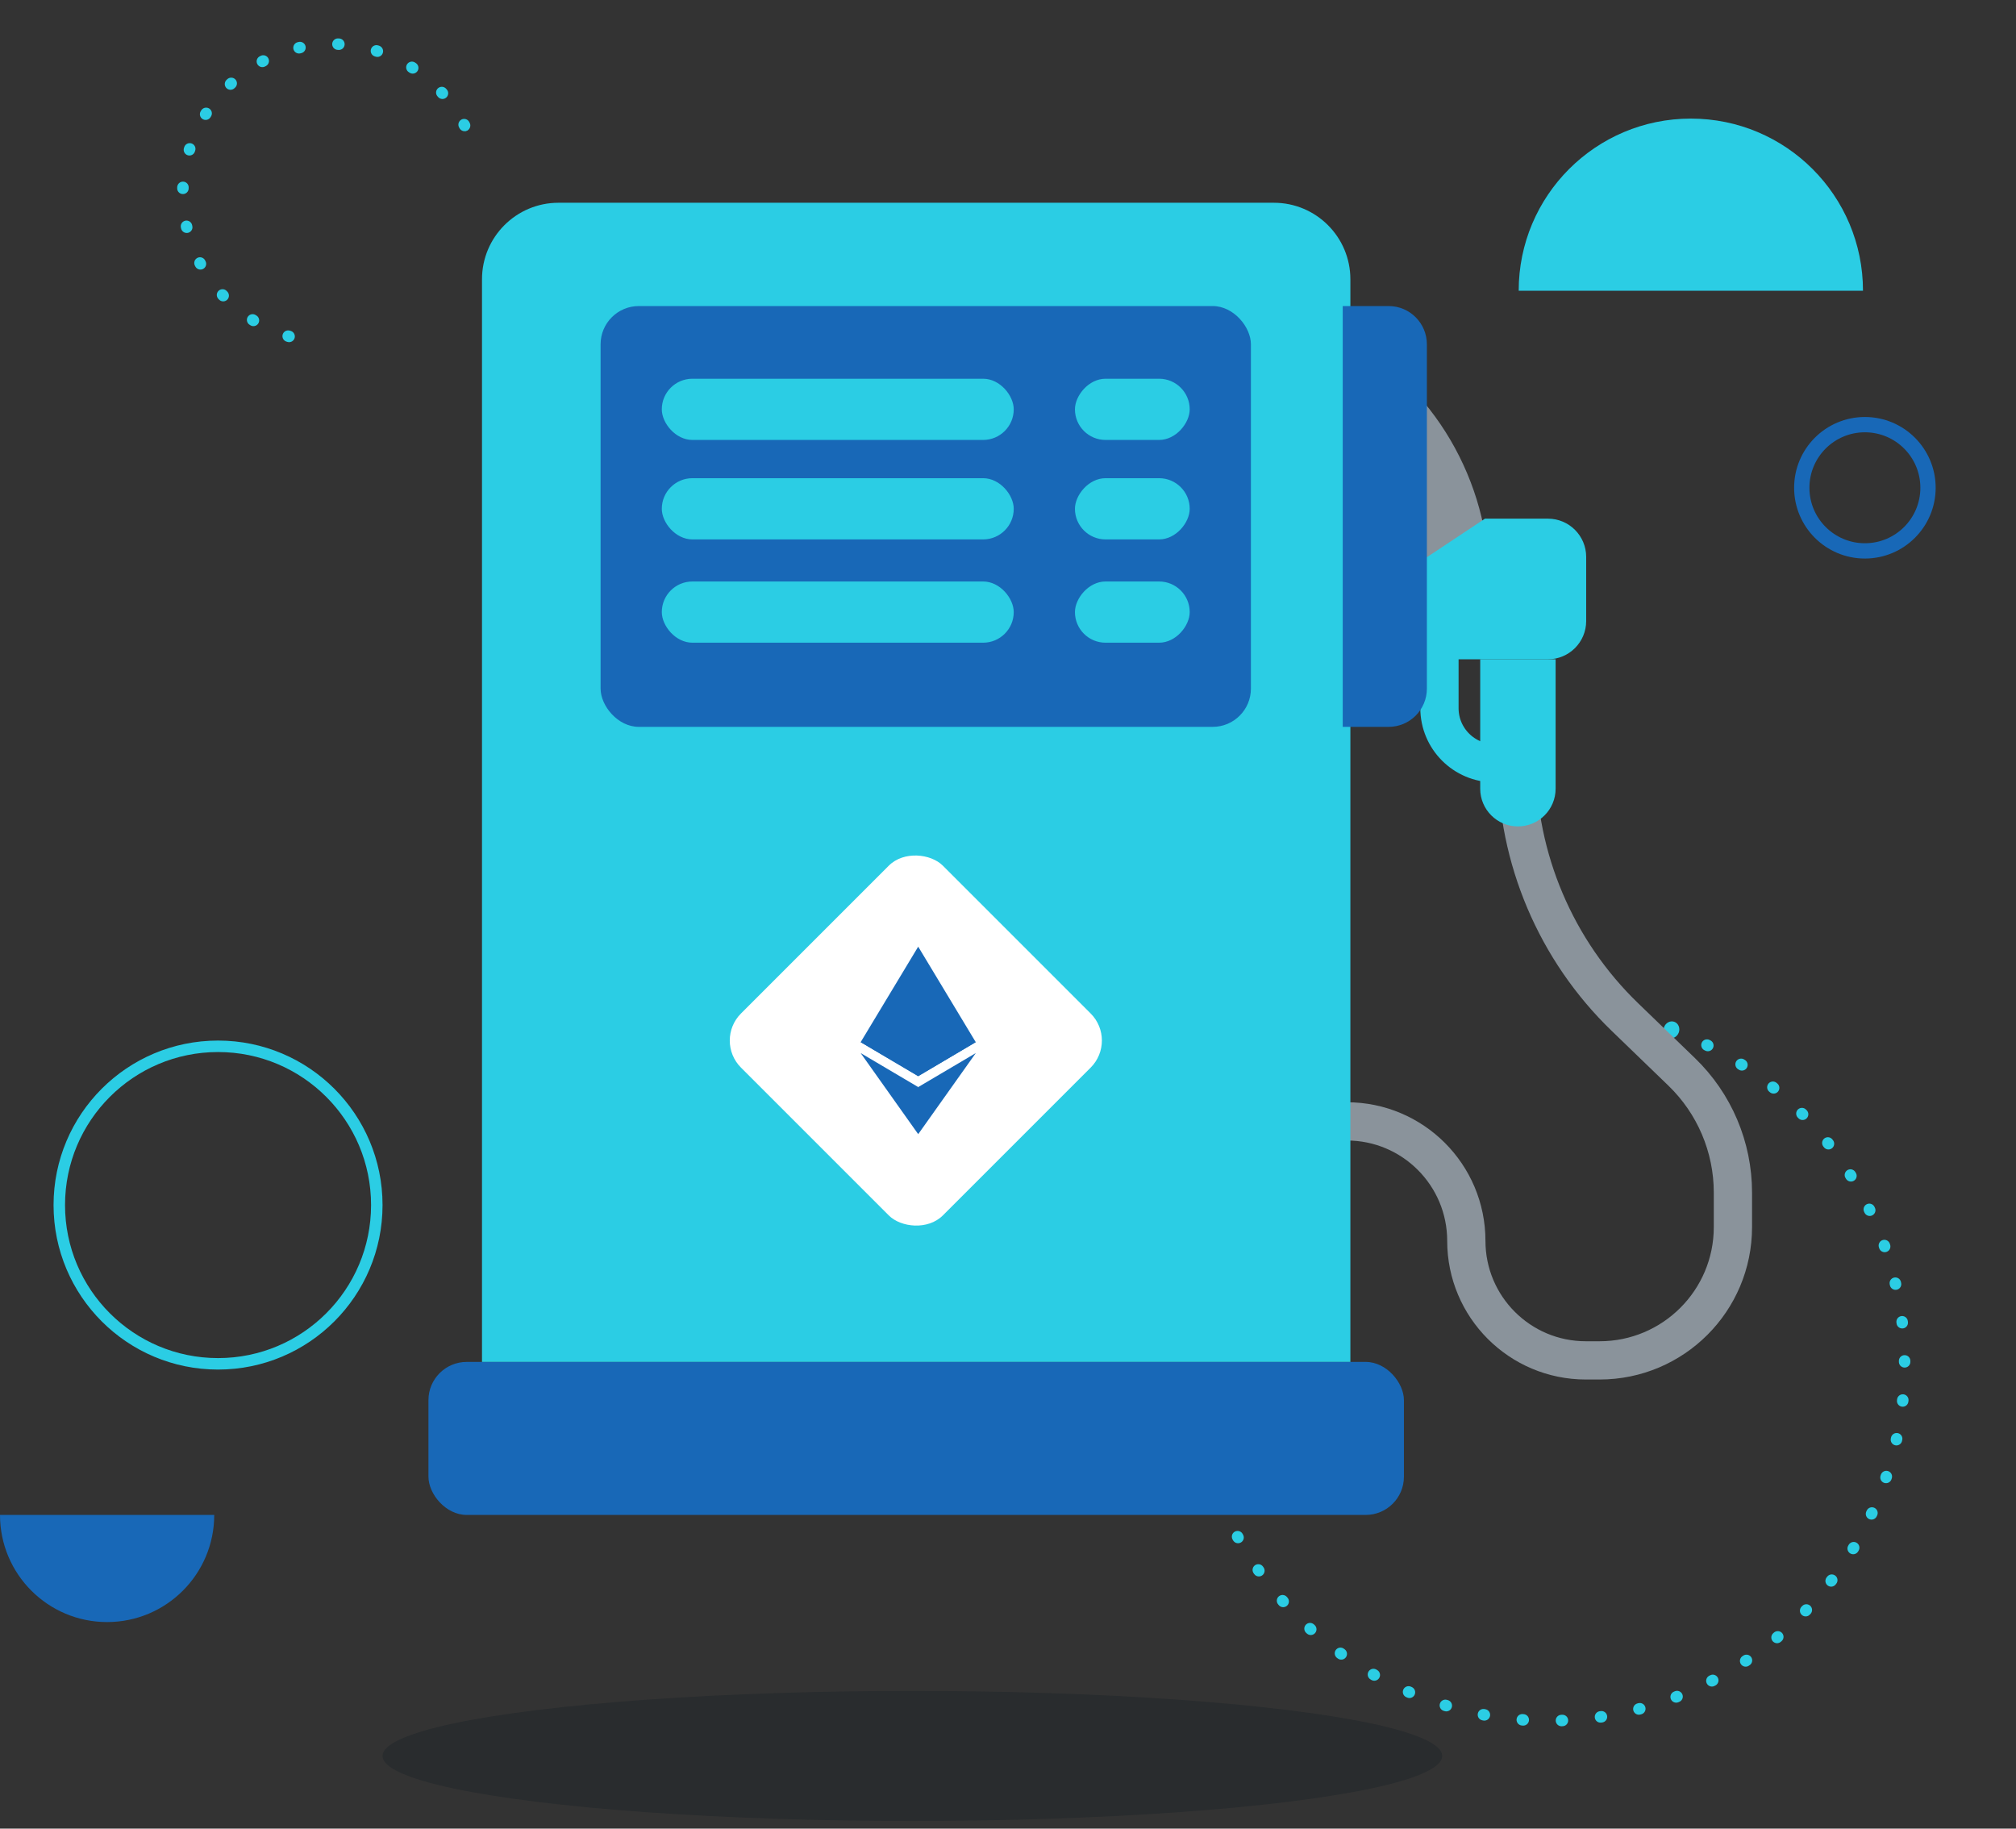 <svg width="527" height="478" viewBox="0 0 527 478" fill="none" xmlns="http://www.w3.org/2000/svg">
<rect x="0" y="0" width="527" height="478" fill="#333333" stroke="none"/>
<ellipse rx="2.231" ry="2.045" transform="matrix(-0.342 0.94 0.94 0.342 436.925 269.197)" fill="#2BCDE4"/>
<ellipse rx="2.231" ry="2.231" transform="matrix(-0.342 0.94 0.94 0.342 319.271 392.95)" fill="#2BCDE4"/>
<path d="M436.799 269.151C485.012 286.701 509.833 340.112 492.238 388.449C474.643 436.785 421.295 461.742 373.082 444.192C347.989 435.058 329.233 416.211 319.495 393.421" stroke="#2BCDE4" stroke-width="3" stroke-linecap="round" stroke-dasharray="0.25 10"/>
<ellipse rx="0.935" ry="0.857" transform="matrix(0.286 -0.958 -0.958 -0.286 75.519 87.925)" fill="#2BCDE4"/>
<ellipse rx="0.935" ry="0.935" transform="matrix(0.286 -0.958 -0.958 -0.286 121.686 33.25)" fill="#2BCDE4"/>
<path d="M75.573 87.941C54.97 81.789 43.268 60.057 49.436 39.401C55.604 18.745 77.307 6.988 97.91 13.14C108.633 16.342 116.944 23.764 121.581 33.058" stroke="#2BCDE4" stroke-width="3" stroke-linecap="round" stroke-dasharray="0.25 10"/>
<circle cx="57" cy="315" r="41.5" stroke="#2BCDE4" stroke-width="3"/>
<circle cx="487.5" cy="127.5" r="16.5" stroke="#1868B7" stroke-width="4"/>
<path d="M442 31C417.147 31 397 51.147 397 76H487C487 51.147 466.853 31 442 31Z" fill="#2BCDE4"/>
<path d="M28 424C43.464 424 56 411.464 56 396L-2.44784e-06 396C-1.09593e-06 411.464 12.536 424 28 424Z" fill="#1868B7"/>
<ellipse opacity="0.2" cx="238.5" cy="459" rx="138.5" ry="17" fill="#04111D"/>
<path d="M396.529 190.981V199.326C396.529 224.413 406.72 248.424 424.764 265.853L439.61 280.191C448.167 288.456 453 299.842 453 311.739V320.754C453 339.999 437.399 355.599 418.155 355.599H414.548C397.295 355.599 383.31 341.614 383.31 324.362V324.362C383.31 307.109 369.324 293.124 352.072 293.124H350.713" stroke="#8A939B" stroke-width="10"/>
<path d="M376.285 171.802V185.121C376.285 193.065 382.725 199.505 390.669 199.505V199.505" stroke="#2BCDE4" stroke-width="10"/>
<path d="M345.385 98.816V98.816C364.794 109.672 376.817 130.173 376.817 152.411V155.287" stroke="#8A939B" stroke-width="25" stroke-linejoin="round"/>
<path d="M388.178 135.576H404.642C410.165 135.576 414.642 140.053 414.642 145.576V162.335C414.642 167.858 410.165 172.335 404.642 172.335H367.228V149.485L388.178 135.576Z" fill="#2BCDE4"/>
<path d="M386.94 172.335H406.651V206.164C406.651 211.608 402.239 216.02 396.795 216.02C391.352 216.02 386.94 211.608 386.94 206.164V172.335Z" fill="#2BCDE4"/>
<rect x="112" y="356" width="255" height="40" rx="10" fill="#1868B7"/>
<path d="M126 73C126 61.954 134.954 53 146 53H333C344.046 53 353 61.954 353 73V356H126V73Z" fill="#2BCDE4"/>
<rect x="186.627" y="271.995" width="74.64" height="74.64" rx="10" transform="rotate(-45 186.627 271.995)" fill="white"/>
<path d="M240.025 247.452L239.696 248.569V280.974L240.025 281.302L255.067 272.411L240.025 247.452Z" fill="#1868B7"/>
<path d="M240.027 247.452L224.985 272.411L240.027 281.302V265.574V247.452Z" fill="#1868B7"/>
<path d="M240.029 284.155L239.843 284.381V295.925L240.029 296.465L255.08 275.269L240.029 284.155Z" fill="#1868B7"/>
<path d="M240.027 296.465V284.155L224.985 275.269L240.027 296.465Z" fill="#1868B7"/>
<path d="M240.025 281.303L255.067 272.412L240.025 265.575V281.303Z" fill="#1868B7"/>
<path d="M224.985 272.412L240.027 281.303V265.575L224.985 272.412Z" fill="#1868B7"/>
<rect x="157" y="80" width="170" height="110" rx="10" fill="#1868B7"/>
<rect x="173" y="99" width="92" height="16" rx="8" fill="#2BCDE4"/>
<rect width="30" height="16" rx="8" transform="matrix(-1 0 0 1 311 99)" fill="#2BCDE4"/>
<rect x="173" y="125" width="92" height="16" rx="8" fill="#2BCDE4"/>
<rect width="30" height="16" rx="8" transform="matrix(-1 0 0 1 311 125)" fill="#2BCDE4"/>
<rect x="173" y="152" width="92" height="16" rx="8" fill="#2BCDE4"/>
<rect width="30" height="16" rx="8" transform="matrix(-1 0 0 1 311 152)" fill="#2BCDE4"/>
<path d="M351 190L351 80L363 80C368.523 80 373 84.477 373 90L373 180C373 185.523 368.523 190 363 190L351 190Z" fill="#1868B7"/>
</svg>
